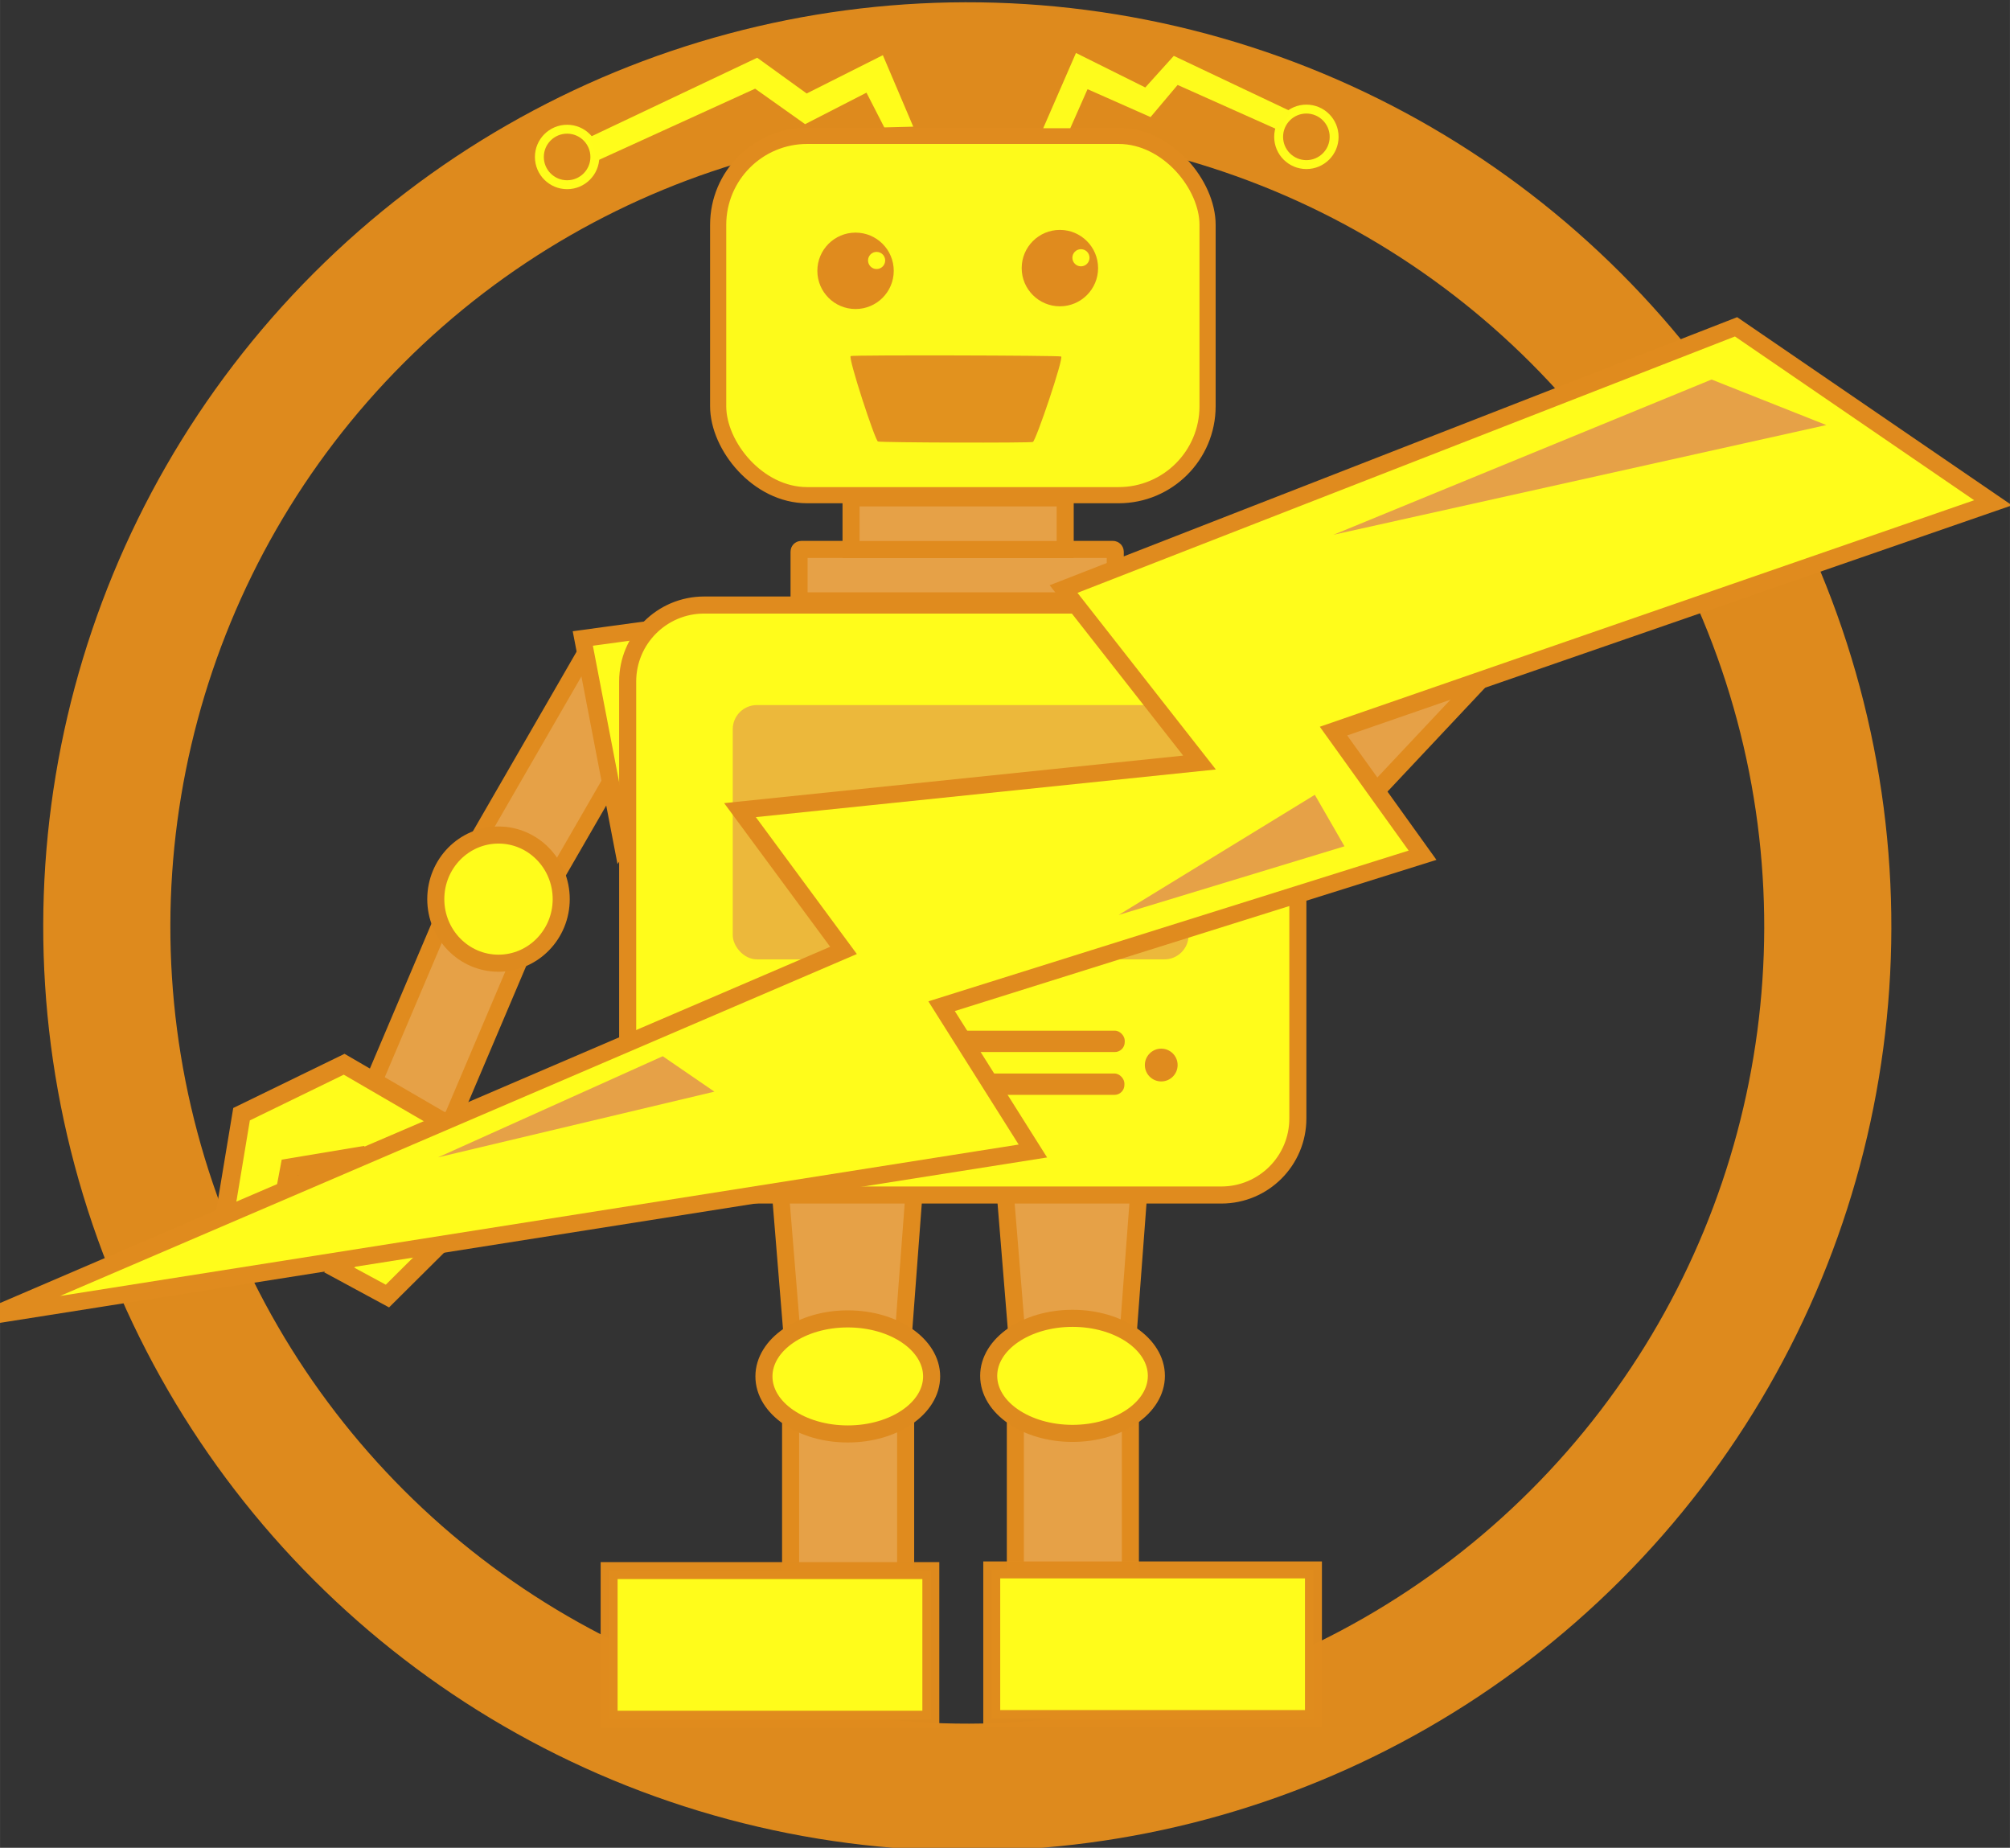 <?xml version="1.0" encoding="UTF-8" standalone="no"?>
<!-- Created with Inkscape (http://www.inkscape.org/) -->

<svg
   xmlns:dc="http://purl.org/dc/elements/1.1/"
   xmlns:cc="http://creativecommons.org/ns#"
   xmlns:rdf="http://www.w3.org/1999/02/22-rdf-syntax-ns#"
   xmlns:svg="http://www.w3.org/2000/svg"
   xmlns="http://www.w3.org/2000/svg"
   xmlns:sodipodi="http://sodipodi.sourceforge.net/DTD/sodipodi-0.dtd"
   xmlns:inkscape="http://www.inkscape.org/namespaces/inkscape"
   width="54.724"
   height="50.297"
   viewBox="0 0 14.479 13.308"
   version="1.1"
   id="svg8"
   inkscape:version="0.92.3 (2405546, 2018-03-11)"
   sodipodi:docname="RoboLoCo Logo Circle Only.svg">
  <rect x="0" y="0" width="14.479" height="13.308" fill="#333333" stroke="none"/>
  <defs
     id="defs2" />
  <sodipodi:namedview
     id="base"
     pagecolor="#ffffff"
     bordercolor="#666666"
     borderopacity="1.0"
     inkscape:pageopacity="0.0"
     inkscape:pageshadow="2"
     inkscape:zoom="4.0000001"
     inkscape:cx="63.015485"
     inkscape:cy="-8.2715497"
     inkscape:document-units="mm"
     inkscape:current-layer="g4983"
     showgrid="false"
     inkscape:window-width="1366"
     inkscape:window-height="705"
     inkscape:window-x="-4"
     inkscape:window-y="-4"
     inkscape:window-maximized="1"
     inkscape:snap-global="false"
     showguides="false"
     fit-margin-top="0"
     fit-margin-left="0"
     fit-margin-right="0"
     fit-margin-bottom="0"
     units="px" />
  <g
     inkscape:label="Layer 1"
     inkscape:groupmode="layer"
     id="layer1"
     transform="translate(-13.946,-36.764)">
    <flowRoot
       xml:space="preserve"
       id="flowRoot872"
       style="font-style:normal;font-weight:normal;font-size:40px;line-height:1.25;font-family:sans-serif;letter-spacing:0px;word-spacing:0px;fill:#000000;fill-opacity:1;stroke:none"><flowRegion
         id="flowRegion874"><rect
           id="rect876"
           width="168.818"
           height="74.043"
           x="118.469"
           y="841.156" /></flowRegion><flowPara
         id="flowPara878" /></flowRoot>  </g>
  <g
     inkscape:groupmode="layer"
     id="layer2"
     inkscape:label="Image"
     transform="translate(-13.946,-36.764)">
    <g
       id="g4983"
       transform="matrix(0.814,0,0,0.814,25.138,4.94)">
      <rect
         y="51.008"
         x="-4.764"
         height="2.149"
         width="1.018"
         id="rect5779-8"
         style="opacity:1;fill:#e6a147;fill-opacity:1;fill-rule:nonzero;stroke:#e08b1e;stroke-width:0.151;stroke-miterlimit:4;stroke-dasharray:none;stroke-opacity:1" />
      <path
         sodipodi:nodetypes="ccccc"
         inkscape:connector-curvature="0"
         id="rect5772-1"
         d="m -4.882,49.301 1.238,-0.025 -0.151,2.011 -0.926,-0.013 z"
         style="opacity:1;fill:#e6a147;fill-opacity:1;fill-rule:nonzero;stroke:#e08b1e;stroke-width:0.151;stroke-miterlimit:4;stroke-dasharray:none;stroke-opacity:1" />
      <ellipse
         ry="0.509"
         rx="0.742"
         cy="51.269"
         cx="-4.258"
         id="path5775-9-7"
         style="opacity:1;fill:#fffc1b;fill-opacity:1;fill-rule:nonzero;stroke:#de8a1e;stroke-width:0.151;stroke-miterlimit:4;stroke-dasharray:none;stroke-opacity:1" />
      <rect
         transform="matrix(-0.5,0.866,-0.643,-0.766,0,0)"
         ry="0"
         y="-16.787"
         x="37.599"
         height="0.81"
         width="2.526"
         id="rect5284-1-4-4"
         style="opacity:1;fill:#e6a147;fill-opacity:1;fill-rule:nonzero;stroke:#e08b1e;stroke-width:0.156;stroke-miterlimit:4;stroke-dasharray:none;stroke-opacity:1" />
      <path
         sodipodi:nodetypes="ccccc"
         inkscape:connector-curvature="0"
         id="rect4832"
         d="m -8.592,44.745 0.822,-0.112 0.122,1.092 -0.596,0.829 z"
         style="opacity:1;fill:#fffc1b;fill-opacity:1;stroke:#e08b1e;stroke-width:0.151;stroke-linecap:butt;stroke-linejoin:miter;stroke-miterlimit:4;stroke-dasharray:none;stroke-opacity:1" />
      <rect
         y="50.972"
         x="-6.754"
         height="2.149"
         width="1.018"
         id="rect5779-6"
         style="opacity:0.412;fill:#e6a147;fill-opacity:1;fill-rule:nonzero;stroke:#e08b1e;stroke-width:0.012;stroke-opacity:1" />
      <rect
         y="51.014"
         x="-6.753"
         height="2.149"
         width="1.018"
         id="rect5779"
         style="opacity:1;fill:#e6a147;fill-opacity:1;fill-rule:nonzero;stroke:#e08b1e;stroke-width:0.151;stroke-miterlimit:4;stroke-dasharray:none;stroke-opacity:1" />
      <path
         sodipodi:nodetypes="ccccc"
         inkscape:connector-curvature="0"
         id="rect5772"
         d="m -6.871,49.306 1.238,-0.025 -0.151,2.011 -0.926,-0.013 z"
         style="opacity:1;fill:#e6a147;fill-opacity:1;fill-rule:nonzero;stroke:#e08b1e;stroke-width:0.151;stroke-miterlimit:4;stroke-dasharray:none;stroke-opacity:1" />
      <path
         sodipodi:nodetypes="ccccc"
         inkscape:connector-curvature="0"
         id="rect5284-1-4-4-6"
         d="m -8.896,46.986 -1.037,2.441 -0.71,-0.291 1.037,-2.441 z"
         style="opacity:1;fill:#e6a147;fill-opacity:1;fill-rule:nonzero;stroke:#e08b1e;stroke-width:0.151;stroke-miterlimit:4;stroke-dasharray:none;stroke-opacity:1" />
      <path
         sodipodi:nodetypes="ccccc"
         inkscape:connector-curvature="0"
         id="rect5284-1-4-4-6-2"
         d="m -2.599,45.802 1.997,-1.888 0.688,0.419 -1.983,2.11 z"
         style="opacity:1;fill:#e6a147;fill-opacity:1;fill-rule:nonzero;stroke:#e08b1e;stroke-width:0.151;stroke-miterlimit:4;stroke-dasharray:none;stroke-opacity:1" />
      <ellipse
         ry="0.567"
         rx="0.555"
         cy="47.051"
         cx="-9.338"
         id="path5604"
         style="opacity:1;fill:#fffc1b;fill-opacity:1;fill-rule:nonzero;stroke:#de8a1e;stroke-width:0.151;stroke-miterlimit:4;stroke-dasharray:none;stroke-opacity:1" />
      <ellipse
         ry="0.567"
         rx="0.555"
         cy="49.312"
         cx="-10.393"
         id="path5604-5"
         style="opacity:0.412;fill:#979797;fill-opacity:1;fill-rule:nonzero;stroke:none;stroke-width:0.053" />
      <ellipse
         ry="0.509"
         rx="0.742"
         cy="51.274"
         cx="-6.247"
         id="path5775-9"
         style="opacity:1;fill:#fffc1b;fill-opacity:1;fill-rule:nonzero;stroke:#de8a1e;stroke-width:0.151;stroke-miterlimit:4;stroke-dasharray:none;stroke-opacity:1" />
      <rect
         ry="0.677"
         y="44.449"
         x="-8.195"
         height="5.22"
         width="5.931"
         id="rect4733"
         style="opacity:1;fill:#fffc1b;fill-opacity:1;stroke:#e08b1e;stroke-width:0.151;stroke-linecap:butt;stroke-linejoin:miter;stroke-miterlimit:4;stroke-dasharray:none;stroke-opacity:1" />
      <circle
         transform="rotate(-15)"
         r="7.615"
         cy="44.339"
         cx="-17.253"
         id="path4739"
         style="opacity:1;fill:none;fill-opacity:1;stroke:#e08b1e;stroke-width:1.125;stroke-linecap:butt;stroke-linejoin:miter;stroke-miterlimit:4;stroke-dasharray:none;stroke-opacity:0.99" />
      <rect
         ry="0.787"
         y="40.298"
         x="-7.394"
         height="3.179"
         width="4.331"
         id="rect5282"
         style="opacity:1;fill:#fffc1b;fill-opacity:0.985;fill-rule:nonzero;stroke:#e08b1e;stroke-width:0.143;stroke-miterlimit:4;stroke-dasharray:none;stroke-opacity:1" />
      <rect
         ry="0.019"
         y="43.957"
         x="-6.678"
         height="0.455"
         width="2.798"
         id="rect5284-1"
         style="opacity:1;fill:#e6a147;fill-opacity:1;fill-rule:nonzero;stroke:#e08b1e;stroke-width:0.151;stroke-miterlimit:4;stroke-dasharray:none;stroke-opacity:1" />
      <rect
         ry="0"
         y="43.501"
         x="-6.218"
         height="0.457"
         width="1.895"
         id="rect5284"
         style="opacity:1;fill:#e6a147;fill-opacity:1;fill-rule:nonzero;stroke:#e08b1e;stroke-width:0.151;stroke-miterlimit:4;stroke-dasharray:none;stroke-opacity:1" />
      <g
         transform="matrix(0.076,0,0,0.076,-12.716,35.955)"
         id="g4731">
        <circle
           style="opacity:1;fill:#e08b1e;fill-opacity:1;fill-rule:nonzero;stroke-width:0.165"
           id="path5288"
           cx="86.023"
           cy="72.855"
           r="4.448" />
        <circle
           style="opacity:1;fill:#fffc1b;fill-opacity:1;fill-rule:nonzero;stroke-width:0.219"
           id="path5314"
           cx="88.475"
           cy="71.649"
           r="0.998" />
        <circle
           style="opacity:1;fill:#e08b1e;fill-opacity:1;fill-rule:nonzero;stroke-width:0.165"
           id="path5288-7"
           cx="109.817"
           cy="72.539"
           r="4.448" />
        <circle
           style="opacity:1;fill:#fffc1b;fill-opacity:1;fill-rule:nonzero;stroke-width:0.219"
           id="path5314-7"
           cx="112.27"
           cy="71.334"
           r="0.998" />
      </g>
      <path
         inkscape:tile-y0="39.297705"
         inkscape:tile-x0="78.095172"
         inkscape:tile-h="16.412372"
         inkscape:tile-w="39.677549"
         inkscape:tile-cy="47.503891"
         inkscape:tile-cx="97.933946"
         sodipodi:nodetypes="cccsc"
         inkscape:connector-curvature="0"
         id="path5347"
         d="m -4.608,43.006 c -0.026,0.01 -1.346,0.006 -1.372,-0.004 -0.026,-0.01 -0.267,-0.746 -0.241,-0.756 0.026,-0.01 1.836,-0.006 1.862,0.004 0.026,0.01 -0.223,0.746 -0.25,0.756 z"
         style="opacity:1;fill:#e08b1e;fill-opacity:0.941;fill-rule:nonzero;stroke-width:0.013" />
      <circle
         r="0.145"
         cy="48.519"
         cx="-3.473"
         id="path5822"
         style="opacity:1;fill:#e08b1e;fill-opacity:1;fill-rule:nonzero;stroke:none;stroke-width:0.012" />
      <rect
         ry="0.088"
         y="48.215"
         x="-6.724"
         height="0.189"
         width="2.928"
         id="rect5824"
         style="opacity:1;fill:#e08b1e;fill-opacity:1;fill-rule:nonzero;stroke:none;stroke-width:0.012" />
      <rect
         ry="0.214"
         y="45.334"
         x="-7.265"
         height="2.25"
         width="4.034"
         id="rect5849"
         style="opacity:0.74;fill:#e6a147;fill-opacity:1;fill-rule:nonzero;stroke:none;stroke-width:0.012" />
      <rect
         ry="0.088"
         y="48.594"
         x="-6.727"
         height="0.189"
         width="2.928"
         id="rect5824-2"
         style="opacity:1;fill:#e08b1e;fill-opacity:1;fill-rule:nonzero;stroke:none;stroke-width:0.012" />
      <g
         id="g4753"
         transform="matrix(0.076,0,0,0.076,-12.716,36.158)">
        <circle
           style="opacity:1;fill:none;fill-opacity:0.354;stroke:#fffd1b;stroke-width:1.037;stroke-linecap:butt;stroke-linejoin:miter;stroke-miterlimit:4;stroke-dasharray:none;stroke-opacity:1"
           id="path4682"
           cx="52.437"
           cy="56.929"
           r="3.231" />
        <path
           style="opacity:1;fill:#fffc1b;fill-opacity:1;stroke:#f2e628;stroke-width:0;stroke-linecap:butt;stroke-linejoin:miter;stroke-miterlimit:4;stroke-dasharray:none;stroke-opacity:1"
           inkscape:transform-center-x="0.099341853"
           inkscape:transform-center-y="0.36753119"
           d="m 92.743,53.402 -3.373,0.086 -2.074,-4.044 -7.146,3.666 -5.822,-4.129 -18.364,8.369 -0.921,-2.718 19.528,-9.254 5.761,4.161 8.869,-4.46 z"
           id="path4675"
           inkscape:connector-curvature="0"
           sodipodi:nodetypes="ccccccccccc" />
      </g>
      <g
         id="g4758"
         transform="matrix(0.076,0,0,0.076,-12.716,36.158)">
        <circle
           style="opacity:1;fill:none;fill-opacity:0.354;stroke:#fffd1b;stroke-width:1.037;stroke-linecap:butt;stroke-linejoin:miter;stroke-miterlimit:4;stroke-dasharray:none;stroke-opacity:1"
           id="path4682-6"
           cx="138.52"
           cy="54.586"
           r="3.231" />
        <path
           style="opacity:1;fill:#fefb1c;fill-opacity:1;stroke:none;stroke-width:1;stroke-linecap:butt;stroke-linejoin:miter;stroke-miterlimit:4;stroke-dasharray:none;stroke-opacity:1"
           inkscape:transform-center-x="1.3542837e-006"
           d="m 113.037,49.038 -2.01,4.546 -3.153,0.001 3.815,-8.763 8.071,4.016 3.32,-3.679 13.646,6.467 -1.349,2.215 -11.85,-5.297 -3.153,3.741 z"
           id="path4693"
           inkscape:connector-curvature="0"
           sodipodi:nodetypes="ccccccccccc" />
      </g>
      <rect
         ry="0"
         y="52.986"
         x="-4.973"
         height="1.315"
         width="2.847"
         id="rect5779-7-6"
         style="opacity:1;fill:#fffc1b;fill-opacity:1;fill-rule:nonzero;stroke:#e08b1e;stroke-width:0.15;stroke-miterlimit:4;stroke-dasharray:none;stroke-opacity:0.99" />
      <path
         sodipodi:nodetypes="cccccccccccc"
         inkscape:connector-curvature="0"
         id="path4858"
         d="m -10.321,50.563 -0.427,-0.231 0.435,-0.449 -0.261,-0.558 -0.613,0.102 -0.116,0.62 -0.454,-0.22 0.145,-0.873 0.908,-0.442 0.86,0.5 0.151,0.927 z"
         inkscape:transform-center-y="0.016046994"
         inkscape:transform-center-x="0.0049479714"
         style="opacity:1;fill:#fffc1b;fill-opacity:1;stroke:#e08b1e;stroke-width:0.163;stroke-linecap:butt;stroke-linejoin:miter;stroke-miterlimit:4;stroke-dasharray:none;stroke-opacity:1" />
      <g
         id="g4794"
         transform="matrix(0.076,0,0,0.076,1.223,31.602)">
        <path
           sodipodi:nodetypes="cccccccccccc"
           inkscape:connector-curvature="0"
           id="path56"
           d="m -31.361,198.166 -56.005,17.575 10.63,16.859 -121.028,19.113 98.977,-42.466 -12.053,-16.331 53.509,-5.54 -15.829,-20.197 78.304,-30.528 29.928,20.485 -76.801,26.58 z"
           inkscape:transform-center-y="0.24377077"
           inkscape:transform-center-x="-0.36685536"
           style="opacity:1;fill:#fffc1b;fill-opacity:1;stroke:#e08b1e;stroke-width:2;stroke-miterlimit:4;stroke-dasharray:none;stroke-opacity:1" />
        <path
           sodipodi:nodetypes="cccc"
           inkscape:connector-curvature="0"
           id="path4763"
           d="m -113.821,225.69 -32.186,7.65 26.171,-11.774 z"
           inkscape:transform-center-y="-0.88157699"
           inkscape:transform-center-x="-3.0566908"
           style="opacity:1;fill:#e6a147;fill-opacity:1;stroke:none;stroke-width:2;stroke-linecap:butt;stroke-linejoin:miter;stroke-miterlimit:4;stroke-dasharray:none;stroke-opacity:0.99" />
        <path
           sodipodi:nodetypes="cccc"
           inkscape:connector-curvature="0"
           id="path4763-8"
           d="m -40.452,197.126 -26.299,7.996 22.846,-13.99 z"
           inkscape:transform-center-y="-0.88157699"
           inkscape:transform-center-x="-3.0566908"
           style="opacity:1;fill:#e6a147;fill-opacity:1;stroke:none;stroke-width:2;stroke-linecap:butt;stroke-linejoin:miter;stroke-miterlimit:4;stroke-dasharray:none;stroke-opacity:0.99" />
        <path
           sodipodi:nodetypes="cccc"
           inkscape:connector-curvature="0"
           id="path4763-2"
           d="m 15.651,148.087 -57.398,12.776 44.041,-18.077 z"
           inkscape:transform-center-y="-0.88157699"
           inkscape:transform-center-x="-3.0566908"
           style="opacity:1;fill:#e6a147;fill-opacity:1;stroke:none;stroke-width:2;stroke-linecap:butt;stroke-linejoin:miter;stroke-miterlimit:4;stroke-dasharray:none;stroke-opacity:0.99" />
        <flowRoot
           xml:space="preserve"
           id="flowRoot880"
           style="font-style:normal;font-weight:normal;font-size:192px;line-height:1.25;font-family:sans-serif;letter-spacing:0px;word-spacing:0px;fill:#000000;fill-opacity:1;stroke:none"><flowRegion
             id="flowRegion882"
             style="font-size:192px"><rect
               id="rect884"
               width="598.268"
               height="266.555"
               x="103.66"
               y="838.194"
               style="font-size:192px" /></flowRegion><flowPara
             id="flowPara886" /></flowRoot>      </g>
      <rect
         ry="0"
         y="52.992"
         x="-8.359"
         height="1.315"
         width="2.847"
         id="rect5779-7"
         style="opacity:1;fill:#fffc1b;fill-opacity:1;fill-rule:nonzero;stroke:#e08b1e;stroke-width:0.15;stroke-miterlimit:4;stroke-dasharray:none;stroke-opacity:0.99" />
    </g>
  </g>
</svg>
